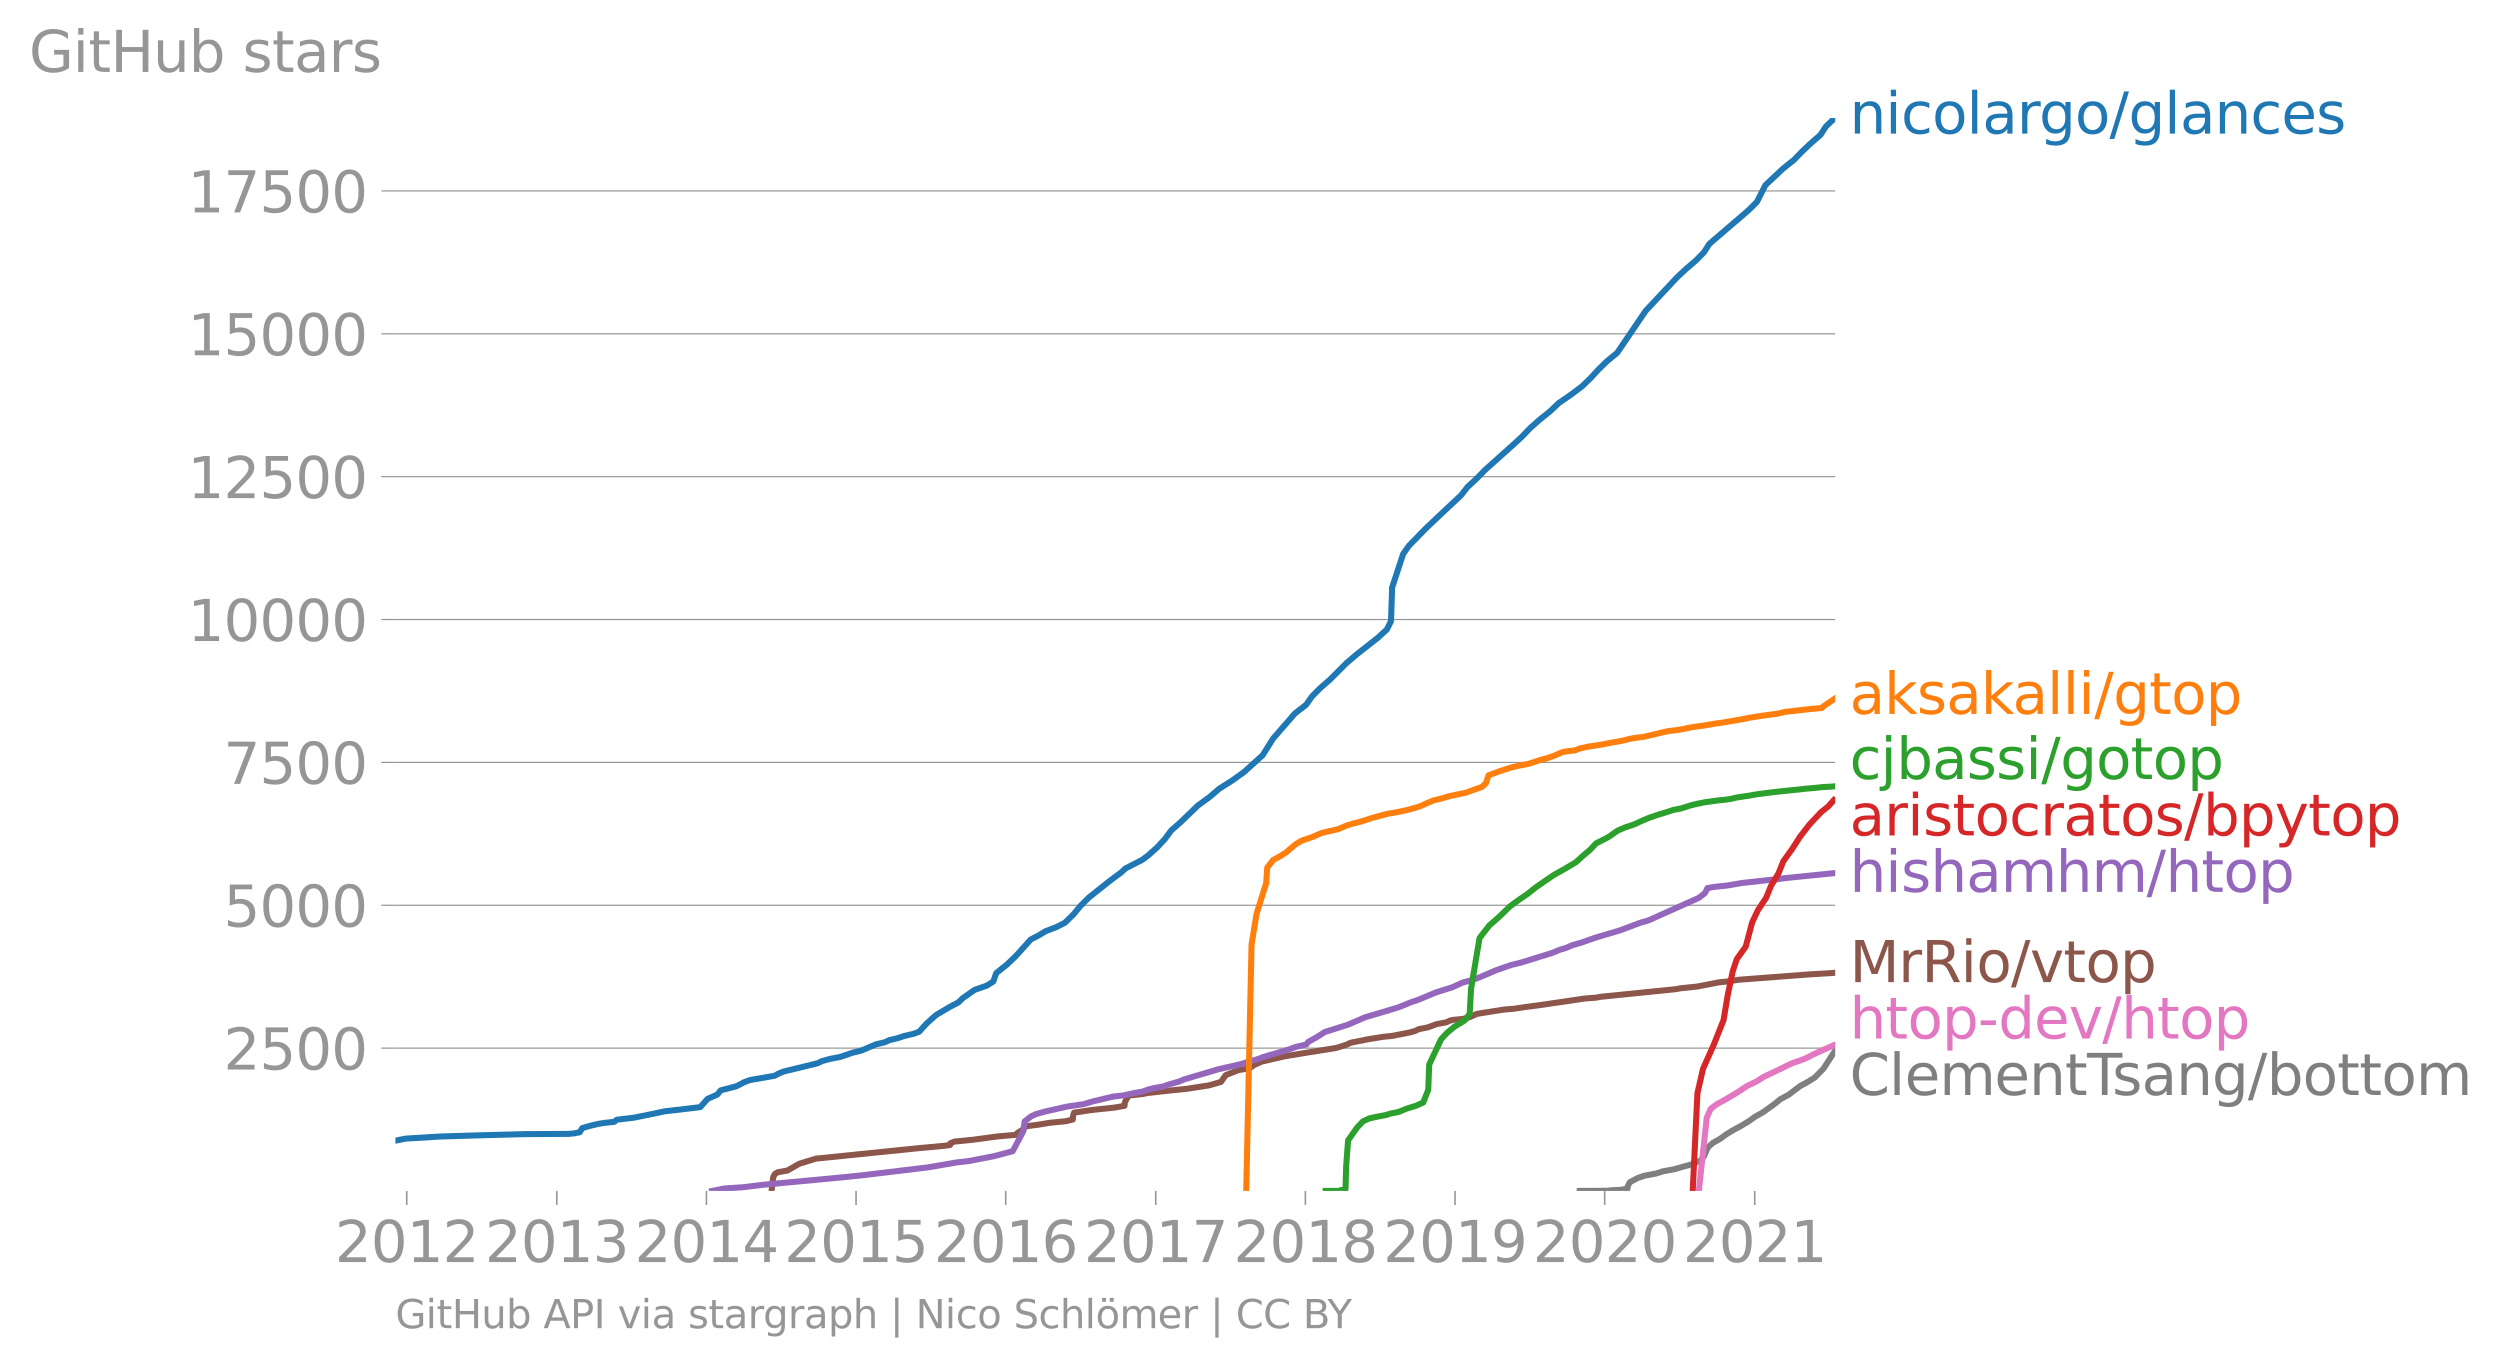 <svg height="451.904" viewBox="0 0 620.08 338.928" width="826.774" xmlns="http://www.w3.org/2000/svg" xmlns:xlink="http://www.w3.org/1999/xlink"><defs><style>*{stroke-linecap:butt;stroke-linejoin:round}</style></defs><g id="figure_1"><path d="M0 338.928h620.08V0H0z" style="fill:none" id="patch_1"/><g id="axes_1"><path d="M98.073 295.387h357.12V29.275H98.073z" style="fill:none" id="patch_2"/><path clip-path="url(#p5646f16b97)" d="m391.827 295.387 3.609-.014 1.074-.014 2.558-.029.12-.07 2.659-.142 1.822-.27.037-.538.527-1.078 2.052-1.077 1.581-.538 2.934-.553 1.657-.539 2.895-.538 1.87-.539 2.039-.553 2.62-1.077.8-1.091.917-2.155 1.226-1.077 1.914-1.091 1.464-1.077 1.812-1.092 2.006-1.077 1.78-1.091 1.517-1.078 1.92-1.077 3.011-2.168 1.287-1.078 2.045-1.091 2.865-2.169 1.969-1.077 1.74-1.091 2.12-2.169 2.81-4.337" style="fill:none;stroke:#7f7f7f;stroke-linecap:square;stroke-width:1.5" id="line2d_1"/><g id="matplotlib.axis_1"><g id="xtick_1"><g id="line2d_2"><defs><path d="M0 0v3.5" id="m230d8dddc2" style="stroke:#969696;stroke-width:.4"/></defs><use style="fill:#969696;stroke:#969696;stroke-width:.4" x="100.883" xlink:href="#m230d8dddc2" y="295.387"/></g><g style="fill:#969696" transform="matrix(.14 0 0 -.14 83.068 313.025)" id="text_1"><defs><path d="M1228 531h2203V0H469v531q359 372 979 998 621 627 780 809 303 340 423 576 121 236 121 464 0 372-261 606-261 235-680 235-297 0-627-103-329-103-704-313v638q381 153 712 231 332 78 607 78 725 0 1156-363 431-362 431-968 0-288-108-546-107-257-392-607-78-91-497-524-418-433-1181-1211z" id="DejaVuSans-32" transform="scale(.016)"/><path d="M2034 4250q-487 0-733-480-245-479-245-1442 0-959 245-1439 246-480 733-480 491 0 736 480 246 480 246 1439 0 963-246 1442-245 480-736 480zm0 500q785 0 1199-621 414-620 414-1801 0-1178-414-1799Q2819-91 2034-91q-784 0-1198 620-414 621-414 1799 0 1181 414 1801 414 621 1198 621z" id="DejaVuSans-30" transform="scale(.016)"/><path d="M794 531h1031v3560L703 3866v575l1116 225h631V531h1031V0H794v531z" id="DejaVuSans-31" transform="scale(.016)"/></defs><use xlink:href="#DejaVuSans-32"/><use x="63.623" xlink:href="#DejaVuSans-30"/><use x="127.246" xlink:href="#DejaVuSans-31"/><use x="190.869" xlink:href="#DejaVuSans-32"/></g></g><g id="xtick_2"><use style="fill:#969696;stroke:#969696;stroke-width:.4" x="138.1" xlink:href="#m230d8dddc2" y="295.387" id="line2d_3"/><g style="fill:#969696" transform="matrix(.14 0 0 -.14 120.285 313.025)" id="text_2"><defs><path d="M2597 2516q453-97 707-404 255-306 255-756 0-690-475-1069Q2609-91 1734-91q-293 0-604 58T488 141v609q262-153 574-231 313-78 654-78 593 0 904 234t311 681q0 413-289 645-289 233-804 233h-544v519h569q465 0 712 186t247 536q0 359-255 551-254 193-729 193-260 0-557-57-297-56-653-174v562q360 100 674 150t592 50q719 0 1137-327 419-326 419-882 0-388-222-655t-631-370z" id="DejaVuSans-33" transform="scale(.016)"/></defs><use xlink:href="#DejaVuSans-32"/><use x="63.623" xlink:href="#DejaVuSans-30"/><use x="127.246" xlink:href="#DejaVuSans-31"/><use x="190.869" xlink:href="#DejaVuSans-33"/></g></g><g id="xtick_3"><use style="fill:#969696;stroke:#969696;stroke-width:.4" x="175.215" xlink:href="#m230d8dddc2" y="295.387" id="line2d_4"/><g style="fill:#969696" transform="matrix(.14 0 0 -.14 157.4 313.025)" id="text_3"><defs><path d="M2419 4116 825 1625h1594v2491zm-166 550h794V1625h666v-525h-666V0h-628v1100H313v609l1940 2957z" id="DejaVuSans-34" transform="scale(.016)"/></defs><use xlink:href="#DejaVuSans-32"/><use x="63.623" xlink:href="#DejaVuSans-30"/><use x="127.246" xlink:href="#DejaVuSans-31"/><use x="190.869" xlink:href="#DejaVuSans-34"/></g></g><g id="xtick_4"><use style="fill:#969696;stroke:#969696;stroke-width:.4" x="212.33" xlink:href="#m230d8dddc2" y="295.387" id="line2d_5"/><g style="fill:#969696" transform="matrix(.14 0 0 -.14 194.515 313.025)" id="text_4"><defs><path d="M691 4666h2478v-532H1269V2991q137 47 274 70 138 23 276 23 781 0 1237-428 457-428 457-1159 0-753-469-1171Q2575-91 1722-91q-294 0-599 50Q819 9 494 109v635q281-153 581-228t634-75q541 0 856 284 316 284 316 772 0 487-316 771-315 285-856 285-253 0-505-56-251-56-513-175v2344z" id="DejaVuSans-35" transform="scale(.016)"/></defs><use xlink:href="#DejaVuSans-32"/><use x="63.623" xlink:href="#DejaVuSans-30"/><use x="127.246" xlink:href="#DejaVuSans-31"/><use x="190.869" xlink:href="#DejaVuSans-35"/></g></g><g id="xtick_5"><use style="fill:#969696;stroke:#969696;stroke-width:.4" x="249.446" xlink:href="#m230d8dddc2" y="295.387" id="line2d_6"/><g style="fill:#969696" transform="matrix(.14 0 0 -.14 231.63 313.025)" id="text_5"><defs><path d="M2113 2584q-425 0-674-291-248-290-248-796 0-503 248-796 249-292 674-292t673 292q248 293 248 796 0 506-248 796-248 291-673 291zm1253 1979v-575q-238 112-480 171-242 60-480 60-625 0-955-422-329-422-376-1275 184 272 462 417 279 145 613 145 703 0 1111-427 408-426 408-1160 0-719-425-1154Q2819-91 2113-91q-810 0-1238 620-428 621-428 1799 0 1106 525 1764t1409 658q238 0 480-47t505-140z" id="DejaVuSans-36" transform="scale(.016)"/></defs><use xlink:href="#DejaVuSans-32"/><use x="63.623" xlink:href="#DejaVuSans-30"/><use x="127.246" xlink:href="#DejaVuSans-31"/><use x="190.869" xlink:href="#DejaVuSans-36"/></g></g><g id="xtick_6"><use style="fill:#969696;stroke:#969696;stroke-width:.4" x="286.663" xlink:href="#m230d8dddc2" y="295.387" id="line2d_7"/><g style="fill:#969696" transform="matrix(.14 0 0 -.14 268.848 313.025)" id="text_6"><defs><path d="M525 4666h3000v-269L1831 0h-659l1594 4134H525v532z" id="DejaVuSans-37" transform="scale(.016)"/></defs><use xlink:href="#DejaVuSans-32"/><use x="63.623" xlink:href="#DejaVuSans-30"/><use x="127.246" xlink:href="#DejaVuSans-31"/><use x="190.869" xlink:href="#DejaVuSans-37"/></g></g><g id="xtick_7"><use style="fill:#969696;stroke:#969696;stroke-width:.4" x="323.778" xlink:href="#m230d8dddc2" y="295.387" id="line2d_8"/><g style="fill:#969696" transform="matrix(.14 0 0 -.14 305.963 313.025)" id="text_7"><defs><path d="M2034 2216q-450 0-708-241-257-241-257-662 0-422 257-663 258-241 708-241t709 242q260 243 260 662 0 421-258 662-257 241-711 241zm-631 268q-406 100-633 378-226 279-226 679 0 559 398 884 399 325 1092 325 697 0 1094-325t397-884q0-400-227-679-226-278-629-378 456-106 710-416 255-309 255-755 0-679-414-1042Q2806-91 2034-91q-771 0-1186 362-414 363-414 1042 0 446 256 755 257 310 713 416zm-231 997q0-362 226-565 227-203 636-203 407 0 636 203 230 203 230 565 0 363-230 566-229 203-636 203-409 0-636-203-226-203-226-566z" id="DejaVuSans-38" transform="scale(.016)"/></defs><use xlink:href="#DejaVuSans-32"/><use x="63.623" xlink:href="#DejaVuSans-30"/><use x="127.246" xlink:href="#DejaVuSans-31"/><use x="190.869" xlink:href="#DejaVuSans-38"/></g></g><g id="xtick_8"><use style="fill:#969696;stroke:#969696;stroke-width:.4" x="360.893" xlink:href="#m230d8dddc2" y="295.387" id="line2d_9"/><g style="fill:#969696" transform="matrix(.14 0 0 -.14 343.078 313.025)" id="text_8"><defs><path d="M703 97v575q238-113 481-172 244-59 479-59 625 0 954 420 330 420 377 1277-181-269-460-413-278-144-615-144-700 0-1108 423-408 424-408 1159 0 718 425 1152 425 435 1131 435 810 0 1236-621 427-620 427-1801 0-1103-524-1761Q2575-91 1691-91q-238 0-482 47Q966 3 703 97zm1256 1978q425 0 673 290 249 291 249 798 0 503-249 795-248 292-673 292t-673-292q-248-292-248-795 0-507 248-798 248-290 673-290z" id="DejaVuSans-39" transform="scale(.016)"/></defs><use xlink:href="#DejaVuSans-32"/><use x="63.623" xlink:href="#DejaVuSans-30"/><use x="127.246" xlink:href="#DejaVuSans-31"/><use x="190.869" xlink:href="#DejaVuSans-39"/></g></g><g id="xtick_9"><use style="fill:#969696;stroke:#969696;stroke-width:.4" x="398.009" xlink:href="#m230d8dddc2" y="295.387" id="line2d_10"/><g style="fill:#969696" transform="matrix(.14 0 0 -.14 380.194 313.025)" id="text_9"><use xlink:href="#DejaVuSans-32"/><use x="63.623" xlink:href="#DejaVuSans-30"/><use x="127.246" xlink:href="#DejaVuSans-32"/><use x="190.869" xlink:href="#DejaVuSans-30"/></g></g><g id="xtick_10"><use style="fill:#969696;stroke:#969696;stroke-width:.4" x="435.226" xlink:href="#m230d8dddc2" y="295.387" id="line2d_11"/><g style="fill:#969696" transform="matrix(.14 0 0 -.14 417.41 313.025)" id="text_10"><use xlink:href="#DejaVuSans-32"/><use x="63.623" xlink:href="#DejaVuSans-30"/><use x="127.246" xlink:href="#DejaVuSans-32"/><use x="190.869" xlink:href="#DejaVuSans-31"/></g></g></g><g id="matplotlib.axis_2"><g id="ytick_1"><path clip-path="url(#p5646f16b97)" d="M98.073 259.967h357.12" style="fill:none;stroke:#969696;stroke-linecap:square;stroke-width:.3" id="line2d_12"/><g id="line2d_13"><defs><path d="M0 0h-3.5" id="m4c0dcbb1ca" style="stroke:#969696;stroke-width:.3"/></defs><use style="fill:#969696;stroke:#969696;stroke-width:.3" x="98.073" xlink:href="#m4c0dcbb1ca" y="259.967"/></g><g style="fill:#969696" transform="matrix(.14 0 0 -.14 55.443 265.286)" id="text_11"><use xlink:href="#DejaVuSans-32"/><use x="63.623" xlink:href="#DejaVuSans-35"/><use x="127.246" xlink:href="#DejaVuSans-30"/><use x="190.869" xlink:href="#DejaVuSans-30"/></g></g><g id="ytick_2"><path clip-path="url(#p5646f16b97)" d="M98.073 224.532h357.12" style="fill:none;stroke:#969696;stroke-linecap:square;stroke-width:.3" id="line2d_14"/><use style="fill:#969696;stroke:#969696;stroke-width:.3" x="98.073" xlink:href="#m4c0dcbb1ca" y="224.532" id="line2d_15"/><g style="fill:#969696" transform="matrix(.14 0 0 -.14 55.443 229.851)" id="text_12"><use xlink:href="#DejaVuSans-35"/><use x="63.623" xlink:href="#DejaVuSans-30"/><use x="127.246" xlink:href="#DejaVuSans-30"/><use x="190.869" xlink:href="#DejaVuSans-30"/></g></g><g id="ytick_3"><path clip-path="url(#p5646f16b97)" d="M98.073 189.098h357.12" style="fill:none;stroke:#969696;stroke-linecap:square;stroke-width:.3" id="line2d_16"/><use style="fill:#969696;stroke:#969696;stroke-width:.3" x="98.073" xlink:href="#m4c0dcbb1ca" y="189.098" id="line2d_17"/><g style="fill:#969696" transform="matrix(.14 0 0 -.14 55.443 194.417)" id="text_13"><use xlink:href="#DejaVuSans-37"/><use x="63.623" xlink:href="#DejaVuSans-35"/><use x="127.246" xlink:href="#DejaVuSans-30"/><use x="190.869" xlink:href="#DejaVuSans-30"/></g></g><g id="ytick_4"><path clip-path="url(#p5646f16b97)" d="M98.073 153.664h357.12" style="fill:none;stroke:#969696;stroke-linecap:square;stroke-width:.3" id="line2d_18"/><use style="fill:#969696;stroke:#969696;stroke-width:.3" x="98.073" xlink:href="#m4c0dcbb1ca" y="153.664" id="line2d_19"/><g style="fill:#969696" transform="matrix(.14 0 0 -.14 46.536 158.983)" id="text_14"><use xlink:href="#DejaVuSans-31"/><use x="63.623" xlink:href="#DejaVuSans-30"/><use x="127.246" xlink:href="#DejaVuSans-30"/><use x="190.869" xlink:href="#DejaVuSans-30"/><use x="254.492" xlink:href="#DejaVuSans-30"/></g></g><g id="ytick_5"><path clip-path="url(#p5646f16b97)" d="M98.073 118.23h357.12" style="fill:none;stroke:#969696;stroke-linecap:square;stroke-width:.3" id="line2d_20"/><use style="fill:#969696;stroke:#969696;stroke-width:.3" x="98.073" xlink:href="#m4c0dcbb1ca" y="118.229" id="line2d_21"/><g style="fill:#969696" transform="matrix(.14 0 0 -.14 46.536 123.548)" id="text_15"><use xlink:href="#DejaVuSans-31"/><use x="63.623" xlink:href="#DejaVuSans-32"/><use x="127.246" xlink:href="#DejaVuSans-35"/><use x="190.869" xlink:href="#DejaVuSans-30"/><use x="254.492" xlink:href="#DejaVuSans-30"/></g></g><g id="ytick_6"><path clip-path="url(#p5646f16b97)" d="M98.073 82.795h357.12" style="fill:none;stroke:#969696;stroke-linecap:square;stroke-width:.3" id="line2d_22"/><use style="fill:#969696;stroke:#969696;stroke-width:.3" x="98.073" xlink:href="#m4c0dcbb1ca" y="82.795" id="line2d_23"/><g style="fill:#969696" transform="matrix(.14 0 0 -.14 46.536 88.114)" id="text_16"><use xlink:href="#DejaVuSans-31"/><use x="63.623" xlink:href="#DejaVuSans-35"/><use x="127.246" xlink:href="#DejaVuSans-30"/><use x="190.869" xlink:href="#DejaVuSans-30"/><use x="254.492" xlink:href="#DejaVuSans-30"/></g></g><g id="ytick_7"><path clip-path="url(#p5646f16b97)" d="M98.073 47.36h357.12" style="fill:none;stroke:#969696;stroke-linecap:square;stroke-width:.3" id="line2d_24"/><use style="fill:#969696;stroke:#969696;stroke-width:.3" x="98.073" xlink:href="#m4c0dcbb1ca" y="47.361" id="line2d_25"/><g style="fill:#969696" transform="matrix(.14 0 0 -.14 46.536 52.68)" id="text_17"><use xlink:href="#DejaVuSans-31"/><use x="63.623" xlink:href="#DejaVuSans-37"/><use x="127.246" xlink:href="#DejaVuSans-35"/><use x="190.869" xlink:href="#DejaVuSans-30"/><use x="254.492" xlink:href="#DejaVuSans-30"/></g></g><g style="fill:#969696" transform="matrix(.14 0 0 -.14 7.2 17.838)" id="text_18"><defs><path d="M3809 666v1253H2778v519h1656V434q-365-259-806-392-440-133-940-133-1094 0-1712 639-617 640-617 1780 0 1144 617 1783 618 639 1712 639 456 0 867-113 411-112 758-331v-672q-350 297-744 447t-828 150q-857 0-1287-478-429-478-429-1425 0-944 429-1422 430-478 1287-478 334 0 596 58 263 58 472 180z" id="DejaVuSans-47" transform="scale(.016)"/><path d="M603 3500h575V0H603v3500zm0 1363h575v-729H603v729z" id="DejaVuSans-69" transform="scale(.016)"/><path d="M1172 4494v-994h1184v-447H1172V1153q0-428 117-550t477-122h590V0h-590q-666 0-919 248-253 249-253 905v1900H172v447h422v994h578z" id="DejaVuSans-74" transform="scale(.016)"/><path d="M628 4666h631V2753h2294v1913h631V0h-631v2222H1259V0H628v4666z" id="DejaVuSans-48" transform="scale(.016)"/><path d="M544 1381v2119h575V1403q0-497 193-746 194-248 582-248 465 0 735 297 271 297 271 810v1984h575V0h-575v538q-209-319-486-474-276-155-642-155-603 0-916 375-312 375-312 1097zm1447 2203z" id="DejaVuSans-75" transform="scale(.016)"/><path d="M3116 1747q0 634-261 995t-717 361q-457 0-718-361t-261-995q0-634 261-995t718-361q456 0 717 361t261 995zM1159 2969q182 312 458 463 277 152 661 152 638 0 1036-506 399-506 399-1331T3314 415Q2916-91 2278-91q-384 0-661 152-276 152-458 464V0H581v4863h578V2969z" id="DejaVuSans-62" transform="scale(.016)"/><path d="M2834 3397v-544q-243 125-506 187-262 63-544 63-428 0-642-131t-214-394q0-200 153-314t616-217l197-44q612-131 870-370t258-667q0-488-386-773Q2250-91 1575-91q-281 0-586 55T347 128v594q319-166 628-249 309-82 613-82 406 0 624 139 219 139 219 392 0 234-158 359-157 125-692 241l-200 47q-534 112-772 345-237 233-237 639 0 494 350 762 350 269 994 269 318 0 599-47 282-46 519-140z" id="DejaVuSans-73" transform="scale(.016)"/><path d="M2194 1759q-697 0-966-159t-269-544q0-306 202-486 202-179 548-179 479 0 768 339t289 901v128h-572zm1147 238V0h-575v531q-197-318-491-470T1556-91q-537 0-855 302-317 302-317 808 0 590 395 890 396 300 1180 300h807v57q0 397-261 614t-733 217q-300 0-585-72-284-72-546-216v532q315 122 612 182 297 61 578 61 760 0 1135-394 375-393 375-1193z" id="DejaVuSans-61" transform="scale(.016)"/><path d="M2631 2963q-97 56-211 82-114 27-251 27-488 0-749-317t-261-911V0H581v3500h578v-544q182 319 472 473 291 155 707 155 59 0 131-8 72-7 159-23l3-590z" id="DejaVuSans-72" transform="scale(.016)"/></defs><use xlink:href="#DejaVuSans-47"/><use x="77.49" xlink:href="#DejaVuSans-69"/><use x="105.273" xlink:href="#DejaVuSans-74"/><use x="144.482" xlink:href="#DejaVuSans-48"/><use x="219.678" xlink:href="#DejaVuSans-75"/><use x="283.057" xlink:href="#DejaVuSans-62"/><use x="346.533" xlink:href="#DejaVuSans-20"/><use x="378.32" xlink:href="#DejaVuSans-73"/><use x="430.42" xlink:href="#DejaVuSans-74"/><use x="469.629" xlink:href="#DejaVuSans-61"/><use x="530.908" xlink:href="#DejaVuSans-72"/><use x="572.021" xlink:href="#DejaVuSans-73"/></g></g><path clip-path="url(#p5646f16b97)" d="m421.368 295.387 1.955-18.114.984-2.254 1.502-1.134 2.08-1.134 1.93-1.133 1.827-1.134 1.68-1.134 2.378-1.134 1.728-1.12 2.412-1.134 2.35-1.134 2.315-1.134 1.702-.567 1.523-.567 2.245-1.133 2.48-1.134 2.563-1.134" style="fill:none;stroke:#e377c2;stroke-linecap:square;stroke-width:1.5" id="line2d_26"/><path clip-path="url(#p5646f16b97)" d="m191.37 295.387.397-3.373.426-.837.728-.425 2.394-.425 2.94-1.687 4.116-1.261 25.722-2.622 5.932-.539 1.633-.213.037-.425 1.018-.425 4.347-.425 6.297-.85 4.682-.412.27-.425 1.362-.85.825-.837 3.215-.425 2.546-.425 4.127-.411 1.716-.425.042-.85.256-.851 4.264-.638 5.842-.624 2.417-.425.054-.85.932-1.687 3.65-.411.93-.213 5.69-.637 4.202-.426 5.463-.85 2.988-.85 1.176-1.687 3.171-1.262 2.731-.425 1.157-.836 1.898-.85 5.568-1.276 4.991-.836 5.368-.85 2.586-.426 2.633-.836.828-.425 4.151-.837 3.87-.638 2.186-.212 4.408-.85 1.472-.426.908-.425 2.149-.425 2.327-.836 2.322-.426.866-.425.907-.198 2.318-.213 1.65-.425 1.907-.85 6.61-1.05 2.562-.212 2.747-.425 3.323-.425 11.497-1.687 2.768-.213 1.146-.212 18.713-1.9 1.032-.212 4.18-.425 5.387-1.05 2.15-.212 2.745-.425 16.764-1.276 6.84-.425h0" style="fill:none;stroke:#8c564b;stroke-linecap:square;stroke-width:1.5" id="line2d_27"/><g style="fill:#1f77b4" transform="matrix(.14 0 0 -.14 458.764 33.138)" id="text_19"><defs><path d="M3513 2113V0h-575v2094q0 497-194 743-194 247-581 247-466 0-735-297-269-296-269-809V0H581v3500h578v-544q207 316 486 472 280 156 646 156 603 0 912-373 310-373 310-1098z" id="DejaVuSans-6e" transform="scale(.016)"/><path d="M3122 3366v-538q-244 135-489 202t-495 67q-560 0-870-355-309-354-309-995t309-996q310-354 870-354 250 0 495 67t489 202V134Q2881 22 2623-34q-257-57-548-57-791 0-1257 497-465 497-465 1341 0 856 470 1346 471 491 1290 491 265 0 518-55 253-54 491-163z" id="DejaVuSans-63" transform="scale(.016)"/><path d="M1959 3097q-462 0-731-361t-269-989q0-628 267-989 268-361 733-361 460 0 728 362 269 363 269 988 0 622-269 986-268 364-728 364zm0 487q750 0 1178-488 429-487 429-1349 0-859-429-1349Q2709-91 1959-91q-753 0-1180 489-426 490-426 1349 0 862 426 1349 427 488 1180 488z" id="DejaVuSans-6f" transform="scale(.016)"/><path d="M603 4863h575V0H603v4863z" id="DejaVuSans-6c" transform="scale(.016)"/><path d="M2906 1791q0 625-258 968-257 344-723 344-462 0-720-344-258-343-258-968 0-622 258-966t720-344q466 0 723 344 258 344 258 966zm575-1357q0-893-397-1329-396-436-1215-436-303 0-572 45t-522 139v559q253-137 500-202 247-66 503-66 566 0 847 295t281 892v285q-178-310-456-463T1784 0Q1141 0 747 490 353 981 353 1791q0 812 394 1302 394 491 1037 491 388 0 666-153t456-462v531h575V434z" id="DejaVuSans-67" transform="scale(.016)"/><path d="M1625 4666h531L531-594H0l1625 5260z" id="DejaVuSans-2f" transform="scale(.016)"/><path d="M3597 1894v-281H953q38-594 358-905t892-311q331 0 642 81t618 244V178Q3153 47 2828-22t-659-69q-838 0-1327 487-489 488-489 1320 0 859 464 1363 464 505 1252 505 706 0 1117-455 411-454 411-1235zm-575 169q-6 471-264 752-258 282-683 282-481 0-770-272t-333-766l2050 4z" id="DejaVuSans-65" transform="scale(.016)"/></defs><use xlink:href="#DejaVuSans-6e"/><use x="63.379" xlink:href="#DejaVuSans-69"/><use x="91.162" xlink:href="#DejaVuSans-63"/><use x="146.143" xlink:href="#DejaVuSans-6f"/><use x="207.324" xlink:href="#DejaVuSans-6c"/><use x="235.107" xlink:href="#DejaVuSans-61"/><use x="296.387" xlink:href="#DejaVuSans-72"/><use x="335.75" xlink:href="#DejaVuSans-67"/><use x="399.227" xlink:href="#DejaVuSans-6f"/><use x="460.408" xlink:href="#DejaVuSans-2f"/><use x="494.1" xlink:href="#DejaVuSans-67"/><use x="557.576" xlink:href="#DejaVuSans-6c"/><use x="585.359" xlink:href="#DejaVuSans-61"/><use x="646.639" xlink:href="#DejaVuSans-6e"/><use x="710.018" xlink:href="#DejaVuSans-63"/><use x="764.998" xlink:href="#DejaVuSans-65"/><use x="826.521" xlink:href="#DejaVuSans-73"/></g><g style="fill:#ff7f0e" transform="matrix(.14 0 0 -.14 458.764 177.072)" id="text_20"><defs><path d="M581 4863h578V1991l1716 1509h734L1753 1863 3688 0h-750L1159 1709V0H581v4863z" id="DejaVuSans-6b" transform="scale(.016)"/><path d="M1159 525v-1856H581v4831h578v-531q182 312 458 463 277 152 661 152 638 0 1036-506 399-506 399-1331T3314 415Q2916-91 2278-91q-384 0-661 152-276 152-458 464zm1957 1222q0 634-261 995t-717 361q-457 0-718-361t-261-995q0-634 261-995t718-361q456 0 717 361t261 995z" id="DejaVuSans-70" transform="scale(.016)"/></defs><use xlink:href="#DejaVuSans-61"/><use x="61.279" xlink:href="#DejaVuSans-6b"/><use x="119.189" xlink:href="#DejaVuSans-73"/><use x="171.289" xlink:href="#DejaVuSans-61"/><use x="232.568" xlink:href="#DejaVuSans-6b"/><use x="288.729" xlink:href="#DejaVuSans-61"/><use x="350.008" xlink:href="#DejaVuSans-6c"/><use x="377.791" xlink:href="#DejaVuSans-6c"/><use x="405.574" xlink:href="#DejaVuSans-69"/><use x="433.357" xlink:href="#DejaVuSans-2f"/><use x="467.049" xlink:href="#DejaVuSans-67"/><use x="530.525" xlink:href="#DejaVuSans-74"/><use x="569.734" xlink:href="#DejaVuSans-6f"/><use x="630.916" xlink:href="#DejaVuSans-70"/></g><g style="fill:#2ca02c" transform="matrix(.14 0 0 -.14 458.764 193.215)" id="text_21"><defs><path d="M603 3500h575V-63q0-668-255-968-254-300-820-300h-219v487H38q328 0 446 152Q603-541 603-63v3563zm0 1363h575v-729H603v729z" id="DejaVuSans-6a" transform="scale(.016)"/></defs><use xlink:href="#DejaVuSans-63"/><use x="54.98" xlink:href="#DejaVuSans-6a"/><use x="82.764" xlink:href="#DejaVuSans-62"/><use x="146.24" xlink:href="#DejaVuSans-61"/><use x="207.52" xlink:href="#DejaVuSans-73"/><use x="259.619" xlink:href="#DejaVuSans-73"/><use x="311.719" xlink:href="#DejaVuSans-69"/><use x="339.502" xlink:href="#DejaVuSans-2f"/><use x="373.193" xlink:href="#DejaVuSans-67"/><use x="436.67" xlink:href="#DejaVuSans-6f"/><use x="497.852" xlink:href="#DejaVuSans-74"/><use x="537.061" xlink:href="#DejaVuSans-6f"/><use x="598.242" xlink:href="#DejaVuSans-70"/></g><g style="fill:#d62728" transform="matrix(.14 0 0 -.14 458.764 207.215)" id="text_22"><defs><path d="M2059-325q-243-625-475-815-231-191-618-191H506v481h338q237 0 368 113 132 112 291 531l103 262L191 3500h609L1894 763l1094 2737h609L2059-325z" id="DejaVuSans-79" transform="scale(.016)"/></defs><use xlink:href="#DejaVuSans-61"/><use x="61.279" xlink:href="#DejaVuSans-72"/><use x="102.393" xlink:href="#DejaVuSans-69"/><use x="130.176" xlink:href="#DejaVuSans-73"/><use x="182.275" xlink:href="#DejaVuSans-74"/><use x="221.484" xlink:href="#DejaVuSans-6f"/><use x="282.666" xlink:href="#DejaVuSans-63"/><use x="337.646" xlink:href="#DejaVuSans-72"/><use x="378.76" xlink:href="#DejaVuSans-61"/><use x="440.039" xlink:href="#DejaVuSans-74"/><use x="479.248" xlink:href="#DejaVuSans-6f"/><use x="540.43" xlink:href="#DejaVuSans-73"/><use x="592.529" xlink:href="#DejaVuSans-2f"/><use x="626.221" xlink:href="#DejaVuSans-62"/><use x="689.697" xlink:href="#DejaVuSans-70"/><use x="753.174" xlink:href="#DejaVuSans-79"/><use x="812.354" xlink:href="#DejaVuSans-74"/><use x="851.563" xlink:href="#DejaVuSans-6f"/><use x="912.744" xlink:href="#DejaVuSans-70"/></g><g style="fill:#9467bd" transform="matrix(.14 0 0 -.14 458.764 221.215)" id="text_23"><defs><path d="M3513 2113V0h-575v2094q0 497-194 743-194 247-581 247-466 0-735-297-269-296-269-809V0H581v4863h578V2956q207 316 486 472 280 156 646 156 603 0 912-373 310-373 310-1098z" id="DejaVuSans-68" transform="scale(.016)"/><path d="M3328 2828q216 388 516 572t706 184q547 0 844-383 297-382 297-1088V0h-578v2094q0 503-179 746-178 244-543 244-447 0-707-297-259-296-259-809V0h-578v2094q0 506-178 748t-550 242q-441 0-701-298-259-298-259-808V0H581v3500h578v-544q197 322 472 475t653 153q382 0 649-194 267-193 395-562z" id="DejaVuSans-6d" transform="scale(.016)"/></defs><use xlink:href="#DejaVuSans-68"/><use x="63.379" xlink:href="#DejaVuSans-69"/><use x="91.162" xlink:href="#DejaVuSans-73"/><use x="143.262" xlink:href="#DejaVuSans-68"/><use x="206.641" xlink:href="#DejaVuSans-61"/><use x="267.92" xlink:href="#DejaVuSans-6d"/><use x="365.332" xlink:href="#DejaVuSans-68"/><use x="428.711" xlink:href="#DejaVuSans-6d"/><use x="526.123" xlink:href="#DejaVuSans-2f"/><use x="559.814" xlink:href="#DejaVuSans-68"/><use x="623.193" xlink:href="#DejaVuSans-74"/><use x="662.402" xlink:href="#DejaVuSans-6f"/><use x="723.584" xlink:href="#DejaVuSans-70"/></g><g style="fill:#8c564b" transform="matrix(.14 0 0 -.14 458.764 243.598)" id="text_24"><defs><path d="M628 4666h941l1190-3175 1197 3175h941V0h-616v4097L3078 897h-634L1241 4097V0H628v4666z" id="DejaVuSans-4d" transform="scale(.016)"/><path d="M2841 2188q203-69 395-294t386-619L4263 0h-679l-596 1197q-232 469-449 622t-592 153h-688V0H628v4666h1425q800 0 1194-335 394-334 394-1009 0-441-205-732-205-290-595-402zM1259 4147V2491h794q456 0 689 211t233 620q0 409-233 617t-689 208h-794z" id="DejaVuSans-52" transform="scale(.016)"/><path d="M191 3500h609L1894 563l1094 2937h609L2284 0h-781L191 3500z" id="DejaVuSans-76" transform="scale(.016)"/></defs><use xlink:href="#DejaVuSans-4d"/><use x="86.279" xlink:href="#DejaVuSans-72"/><use x="127.393" xlink:href="#DejaVuSans-52"/><use x="196.875" xlink:href="#DejaVuSans-69"/><use x="224.658" xlink:href="#DejaVuSans-6f"/><use x="285.84" xlink:href="#DejaVuSans-2f"/><use x="319.531" xlink:href="#DejaVuSans-76"/><use x="378.711" xlink:href="#DejaVuSans-74"/><use x="417.92" xlink:href="#DejaVuSans-6f"/><use x="479.102" xlink:href="#DejaVuSans-70"/></g><g style="fill:#e377c2" transform="matrix(.14 0 0 -.14 458.764 257.598)" id="text_25"><defs><path d="M313 2009h1684v-512H313v512z" id="DejaVuSans-2d" transform="scale(.016)"/><path d="M2906 2969v1894h575V0h-575v525q-181-312-458-464-276-152-664-152-634 0-1033 506-398 507-398 1332t398 1331q399 506 1033 506 388 0 664-152 277-151 458-463zM947 1747q0-634 261-995t717-361q456 0 718 361 263 361 263 995t-263 995q-262 361-718 361t-717-361q-261-361-261-995z" id="DejaVuSans-64" transform="scale(.016)"/></defs><use xlink:href="#DejaVuSans-68"/><use x="63.379" xlink:href="#DejaVuSans-74"/><use x="102.588" xlink:href="#DejaVuSans-6f"/><use x="163.77" xlink:href="#DejaVuSans-70"/><use x="227.246" xlink:href="#DejaVuSans-2d"/><use x="263.33" xlink:href="#DejaVuSans-64"/><use x="326.807" xlink:href="#DejaVuSans-65"/><use x="388.33" xlink:href="#DejaVuSans-76"/><use x="447.51" xlink:href="#DejaVuSans-2f"/><use x="481.201" xlink:href="#DejaVuSans-68"/><use x="544.58" xlink:href="#DejaVuSans-74"/><use x="583.789" xlink:href="#DejaVuSans-6f"/><use x="644.971" xlink:href="#DejaVuSans-70"/></g><g style="fill:#7f7f7f" transform="matrix(.14 0 0 -.14 458.764 271.598)" id="text_26"><defs><path d="M4122 4306v-665q-319 297-680 443-361 147-767 147-800 0-1225-489t-425-1414q0-922 425-1411t1225-489q406 0 767 147t680 444V359q-331-225-702-338-370-112-782-112-1060 0-1670 648-609 649-609 1771 0 1125 609 1773 610 649 1670 649 418 0 788-111 371-111 696-333z" id="DejaVuSans-43" transform="scale(.016)"/><path d="M-19 4666h3947v-532H2272V0h-634v4134H-19v532z" id="DejaVuSans-54" transform="scale(.016)"/></defs><use xlink:href="#DejaVuSans-43"/><use x="69.824" xlink:href="#DejaVuSans-6c"/><use x="97.607" xlink:href="#DejaVuSans-65"/><use x="159.131" xlink:href="#DejaVuSans-6d"/><use x="256.543" xlink:href="#DejaVuSans-65"/><use x="318.066" xlink:href="#DejaVuSans-6e"/><use x="381.445" xlink:href="#DejaVuSans-74"/><use x="420.654" xlink:href="#DejaVuSans-54"/><use x="465.238" xlink:href="#DejaVuSans-73"/><use x="517.338" xlink:href="#DejaVuSans-61"/><use x="578.617" xlink:href="#DejaVuSans-6e"/><use x="641.996" xlink:href="#DejaVuSans-67"/><use x="705.473" xlink:href="#DejaVuSans-2f"/><use x="739.164" xlink:href="#DejaVuSans-62"/><use x="802.641" xlink:href="#DejaVuSans-6f"/><use x="863.822" xlink:href="#DejaVuSans-74"/><use x="903.031" xlink:href="#DejaVuSans-74"/><use x="942.24" xlink:href="#DejaVuSans-6f"/><use x="1003.422" xlink:href="#DejaVuSans-6d"/></g><g style="fill:#969696" transform="matrix(.097 0 0 -.097 98.073 329.437)" id="text_27"><defs><path d="m2188 4044-857-2322h1716l-859 2322zm-357 622h716L4325 0h-656l-425 1197H1141L716 0H50l1781 4666z" id="DejaVuSans-41" transform="scale(.016)"/><path d="M1259 4147V2394h794q441 0 681 228 241 228 241 650 0 419-241 647-240 228-681 228h-794zm-631 519h1425q785 0 1186-355 402-355 402-1039 0-691-402-1044-401-353-1186-353h-794V0H628v4666z" id="DejaVuSans-50" transform="scale(.016)"/><path d="M628 4666h631V0H628v4666z" id="DejaVuSans-49" transform="scale(.016)"/><path d="M1344 4891v-6400H813v6400h531z" id="DejaVuSans-7c" transform="scale(.016)"/><path d="M628 4666h850L3547 763v3903h612V0h-850L1241 3903V0H628v4666z" id="DejaVuSans-4e" transform="scale(.016)"/><path d="M3425 4513v-616q-359 172-678 256-319 85-616 85-515 0-795-200t-280-569q0-310 186-468 186-157 705-254l381-78q706-135 1042-474t336-907q0-679-455-1029Q2797-91 1919-91q-331 0-705 75-373 75-773 222v650q384-215 753-325 369-109 725-109 540 0 834 212 294 213 294 607 0 343-211 537t-692 291l-385 75q-706 140-1022 440-315 300-315 835 0 619 436 975t1201 356q329 0 669-60 341-59 697-177z" id="DejaVuSans-53" transform="scale(.016)"/><path d="M1959 3097q-462 0-731-361t-269-989q0-628 267-989 268-361 733-361 460 0 728 362 269 363 269 988 0 622-269 986-268 364-728 364zm0 487q750 0 1178-488 429-487 429-1349 0-859-429-1349Q2709-91 1959-91q-753 0-1180 489-426 490-426 1349 0 862 426 1349 427 488 1180 488zm295 1266h634v-631h-634v631zm-1222 0h634v-631h-634v631z" id="DejaVuSans-f6" transform="scale(.016)"/><path d="M1259 2228V519h1013q509 0 754 211 246 211 246 645 0 438-246 645-245 208-754 208H1259zm0 1919V2741h935q462 0 688 173 227 174 227 530 0 353-227 528-226 175-688 175h-935zm-631 519h1613q722 0 1112-300 391-300 391-853 0-429-200-682t-588-315q466-100 724-418 258-317 258-792 0-625-425-966Q3088 0 2303 0H628v4666z" id="DejaVuSans-42" transform="scale(.016)"/><path d="M-13 4666h679l1293-1919 1285 1919h678L2272 2222V0h-634v2222L-13 4666z" id="DejaVuSans-59" transform="scale(.016)"/></defs><use xlink:href="#DejaVuSans-47"/><use x="77.49" xlink:href="#DejaVuSans-69"/><use x="105.273" xlink:href="#DejaVuSans-74"/><use x="144.482" xlink:href="#DejaVuSans-48"/><use x="219.678" xlink:href="#DejaVuSans-75"/><use x="283.057" xlink:href="#DejaVuSans-62"/><use x="346.533" xlink:href="#DejaVuSans-20"/><use x="378.32" xlink:href="#DejaVuSans-41"/><use x="446.729" xlink:href="#DejaVuSans-50"/><use x="507.031" xlink:href="#DejaVuSans-49"/><use x="536.523" xlink:href="#DejaVuSans-20"/><use x="568.311" xlink:href="#DejaVuSans-76"/><use x="627.49" xlink:href="#DejaVuSans-69"/><use x="655.273" xlink:href="#DejaVuSans-61"/><use x="716.553" xlink:href="#DejaVuSans-20"/><use x="748.34" xlink:href="#DejaVuSans-73"/><use x="800.439" xlink:href="#DejaVuSans-74"/><use x="839.648" xlink:href="#DejaVuSans-61"/><use x="900.928" xlink:href="#DejaVuSans-72"/><use x="940.291" xlink:href="#DejaVuSans-67"/><use x="1003.768" xlink:href="#DejaVuSans-72"/><use x="1044.881" xlink:href="#DejaVuSans-61"/><use x="1106.16" xlink:href="#DejaVuSans-70"/><use x="1169.637" xlink:href="#DejaVuSans-68"/><use x="1233.016" xlink:href="#DejaVuSans-20"/><use x="1264.803" xlink:href="#DejaVuSans-7c"/><use x="1298.494" xlink:href="#DejaVuSans-20"/><use x="1330.281" xlink:href="#DejaVuSans-4e"/><use x="1405.086" xlink:href="#DejaVuSans-69"/><use x="1432.869" xlink:href="#DejaVuSans-63"/><use x="1487.85" xlink:href="#DejaVuSans-6f"/><use x="1549.031" xlink:href="#DejaVuSans-20"/><use x="1580.818" xlink:href="#DejaVuSans-53"/><use x="1644.295" xlink:href="#DejaVuSans-63"/><use x="1699.275" xlink:href="#DejaVuSans-68"/><use x="1762.654" xlink:href="#DejaVuSans-6c"/><use x="1790.438" xlink:href="#DejaVuSans-f6"/><use x="1851.619" xlink:href="#DejaVuSans-6d"/><use x="1949.031" xlink:href="#DejaVuSans-65"/><use x="2010.555" xlink:href="#DejaVuSans-72"/><use x="2051.668" xlink:href="#DejaVuSans-20"/><use x="2083.455" xlink:href="#DejaVuSans-7c"/><use x="2117.146" xlink:href="#DejaVuSans-20"/><use x="2148.934" xlink:href="#DejaVuSans-43"/><use x="2218.758" xlink:href="#DejaVuSans-43"/><use x="2288.582" xlink:href="#DejaVuSans-20"/><use x="2320.369" xlink:href="#DejaVuSans-42"/><use x="2383.473" xlink:href="#DejaVuSans-59"/></g><path clip-path="url(#p5646f16b97)" d="m176.625 295.387 3.05-.61 4.525-.297 5.045-.61 4.968-.467 14.783-1.39 5.75-.609 15.407-1.857 7.168-1.233 2.838-.312 6.405-1.233 4.621-1.233 2.612-4.918.347-2.466 1.563-1.234 1.322-.609 2.259-.624 5.414-1.219 4.127-.609 2.044-.624 5.175-1.233 2.61-.297 2.78-.624 1.88-.312 1.798-.61 1.267-.311 1.938-.312 1.792-.61 2.215-.623 1.492-.61 8.334-2.466 5.351-1.219 4.227-1.233 1.674-.624 6.288-1.842 1.679-.624 2.648-.61.436-.623 2.208-1.233 1.912-1.233 5.774-1.829 4.309-1.856 4.2-1.233 4.067-1.234 3.046-1.233 1.802-.61 4.454-1.856 3.904-1.219 2.728-1.233 2.328-.61 1.701-.623 4.33-1.843 3.54-1.233 2.54-.623 7.938-2.467 1.397-.61 1.948-.609 1.35-.609 2.253-.624 3.474-1.233 6.196-1.842 4.942-1.857 2.122-.61 4.108-1.856 5.488-2.452 2.784-1.234 1.595-1.233.609-1.233 1.77-.297 2.996-.312 3.632-.624 6.81-.765 1.976-.156 2.05-.312 12.178-1.233h0" style="fill:none;stroke:#9467bd;stroke-linecap:square;stroke-width:1.5" id="line2d_28"/><path clip-path="url(#p5646f16b97)" d="m419.849 295.387 1.169-24.223 1.383-6.052 2.699-6.067 2.404-6.052 1.01-6.066 1.265-6.052 1.027-3.034 2.187-3.033 1.607-6.052 1.43-3.033 2.018-3.033 1.245-3.02 1.821-3.032 1.216-3.034 2.184-3.033 1.936-3.019 2.341-3.033 2.841-3.033 1.876-1.517 1.352-1.516" style="fill:none;stroke:#d62728;stroke-linecap:square;stroke-width:1.5" id="line2d_29"/><path clip-path="url(#p5646f16b97)" d="m328.81 295.387 3.512-.014.025-.029.023-.042.092-.1 1.257-.198.024-.397.018-.78.04-1.573.097-3.132.476-6.279 2.196-3.132 1.451-1.56 1.674-.779 1.92-.397 2.064-.397 1.237-.382 1.985-.397 1.87-.78 2.506-.78 1.739-.793 1.23-3.147.243-6.264 2.953-6.28 1.444-1.559 1.911-1.573 2.529-1.559 1.198-1.573.352-6.28 2.091-12.543 2.438-3.132 1.796-1.56 1.683-1.573 1.592-1.559 2.142-1.573 2.298-1.573 1.965-1.574 2.25-1.559 2.315-1.573 2.79-1.56 2.65-1.572 1.69-1.56 1.867-1.573 1.468-1.573 1.59-.78 1.496-.793 2.226-1.56 1.812-.78 2.383-.793 1.643-.78 1.89-.793 2.256-.78 2.62-.793 1.127-.383 1.988-.397 2.472-.78 1.587-.382 2.02-.397 2.836-.397 1.914-.198 1.448-.199 1.64-.383 2.75-.396 2.27-.397 3.018-.397 1.572-.184 1.83-.199 1.925-.198 2.004-.199 1.667-.198 2.386-.199 1.75-.198 1.953-.1 1.108-.098" style="fill:none;stroke:#2ca02c;stroke-linecap:square;stroke-width:1.5" id="line2d_30"/><path clip-path="url(#p5646f16b97)" d="m309.105 295.387 1.322-61.089 1.234-7.625 2.404-7.64.24-3.813 1.469-1.913 1.753-.95 1.496-.964 2.224-1.899 1.53-.95 2.81-.963 2.18-.95 1.921-.482 2.192-.482 2.257-.95 1.566-.481 1.947-.482 2.89-.95 1.792-.468 1.757-.482 2.709-.467 2.213-.482 1.837-.482 1.47-.482 2.11-.95 1.127-.467 2.056-.482 1.467-.468 2.19-.482 2.353-.482 1.27-.482 2.687-.95.994-.95.61-1.913 2.548-.95 2.96-.963 1.9-.468 2.551-.482 2.94-.963 1.764-.468 1.397-.482 2.207-.95 1.06-.227 2.108-.24 1.226-.482 2.252-.482 1.66-.241 1.467-.241 2.401-.468 2.754-.482 1.905-.482 1.43-.24 1.921-.242 2.034-.467 1.98-.482 2.152-.482 2.05-.241 1.49-.241 2.237-.468 1.681-.24 1.717-.242 2.704-.468 1.887-.24 1.255-.241 2.83-.468 2.416-.482 3.048-.482 1.744-.24 1.907-.242 1.99-.468 2.14-.24 2.112-.242 2.158-.24 2.695-.241.5-.482 2.833-1.914" style="fill:none;stroke:#ff7f0e;stroke-linecap:square;stroke-width:1.5" id="line2d_31"/><path clip-path="url(#p5646f16b97)" d="m98.073 282.928 2.473-.51 8.59-.525 8.3-.255 12.692-.34 10.904-.057 1.329-.127 1.417-.27.64-1.034 1.752-.524 2.19-.525 1.617-.255 2.372-.255.654-.525 4.252-.51 5.084-1.035 2.423-.524 8.912-1.049 1.845-2.07 2.376-1.034.838-1.049 3.935-1.034 1.977-1.035 1.411-.51 6.073-1.05.937-.524 1.226-.51 8.524-2.083 1.065-.525 1.904-.524 2.68-.525 3.002-1.034 2.128-.51 3.662-1.56 2.227-.524 1.103-.525 2.147-.51 1.553-.524 2.22-.51 1.463-.525 1.889-2.084 2.305-2.069 3.526-2.083 2-1.035 1.087-1.049 2.969-2.084 2.984-1.034 1.648-1.035.718-2.083 2.615-2.084 2.194-2.084 3.74-4.152 1.99-1.035 1.74-1.049 2.705-1.035 2.043-1.048 2.126-2.07 1.727-2.083 2.063-2.07 5.204-4.153 2.813-2.083 1.135-1.035 4.067-2.083 1.438-1.05 2.316-2.069 1.93-2.083 1.528-2.084 2.36-2.083 4.312-4.153 2.865-2.084 2.435-2.083 3.271-2.07 2.892-2.083 4.587-4.153 2.604-4.153 5.432-6.236 2.712-2.084 1.472-2.084 2.056-2.083 2.377-2.07 4.173-4.166 2.446-2.084 5.28-4.153 2.257-2.07 1.02-2.083.275-8.32 2.73-8.32 1.464-2.07 4.066-4.166 4.38-4.153 4.442-4.153 1.633-2.084 2.244-2.069 2.023-2.084 6.968-6.236 2.257-2.084 1.99-2.083 2.343-2.084 2.58-2.069 2.195-2.083 3.025-2.084 2.77-2.084 2.152-2.069 1.901-2.083 2.12-2.07 2.539-2.083 7.048-10.39 7.784-8.32 2.23-2.083 2.44-2.084 2.036-2.083 1.326-2.07 9.683-8.306 2.095-2.083 2.122-4.167 4.422-4.153 2.627-2.084 2.023-2.083 2.183-2.07 2.407-2.083 1.351-2.084 2.193-2.083h0" style="fill:none;stroke:#1f77b4;stroke-linecap:square;stroke-width:1.5" id="line2d_32"/></g></g><defs><clipPath id="p5646f16b97"><path d="M98.073 29.275h357.12v266.112H98.073z"/></clipPath></defs></svg>